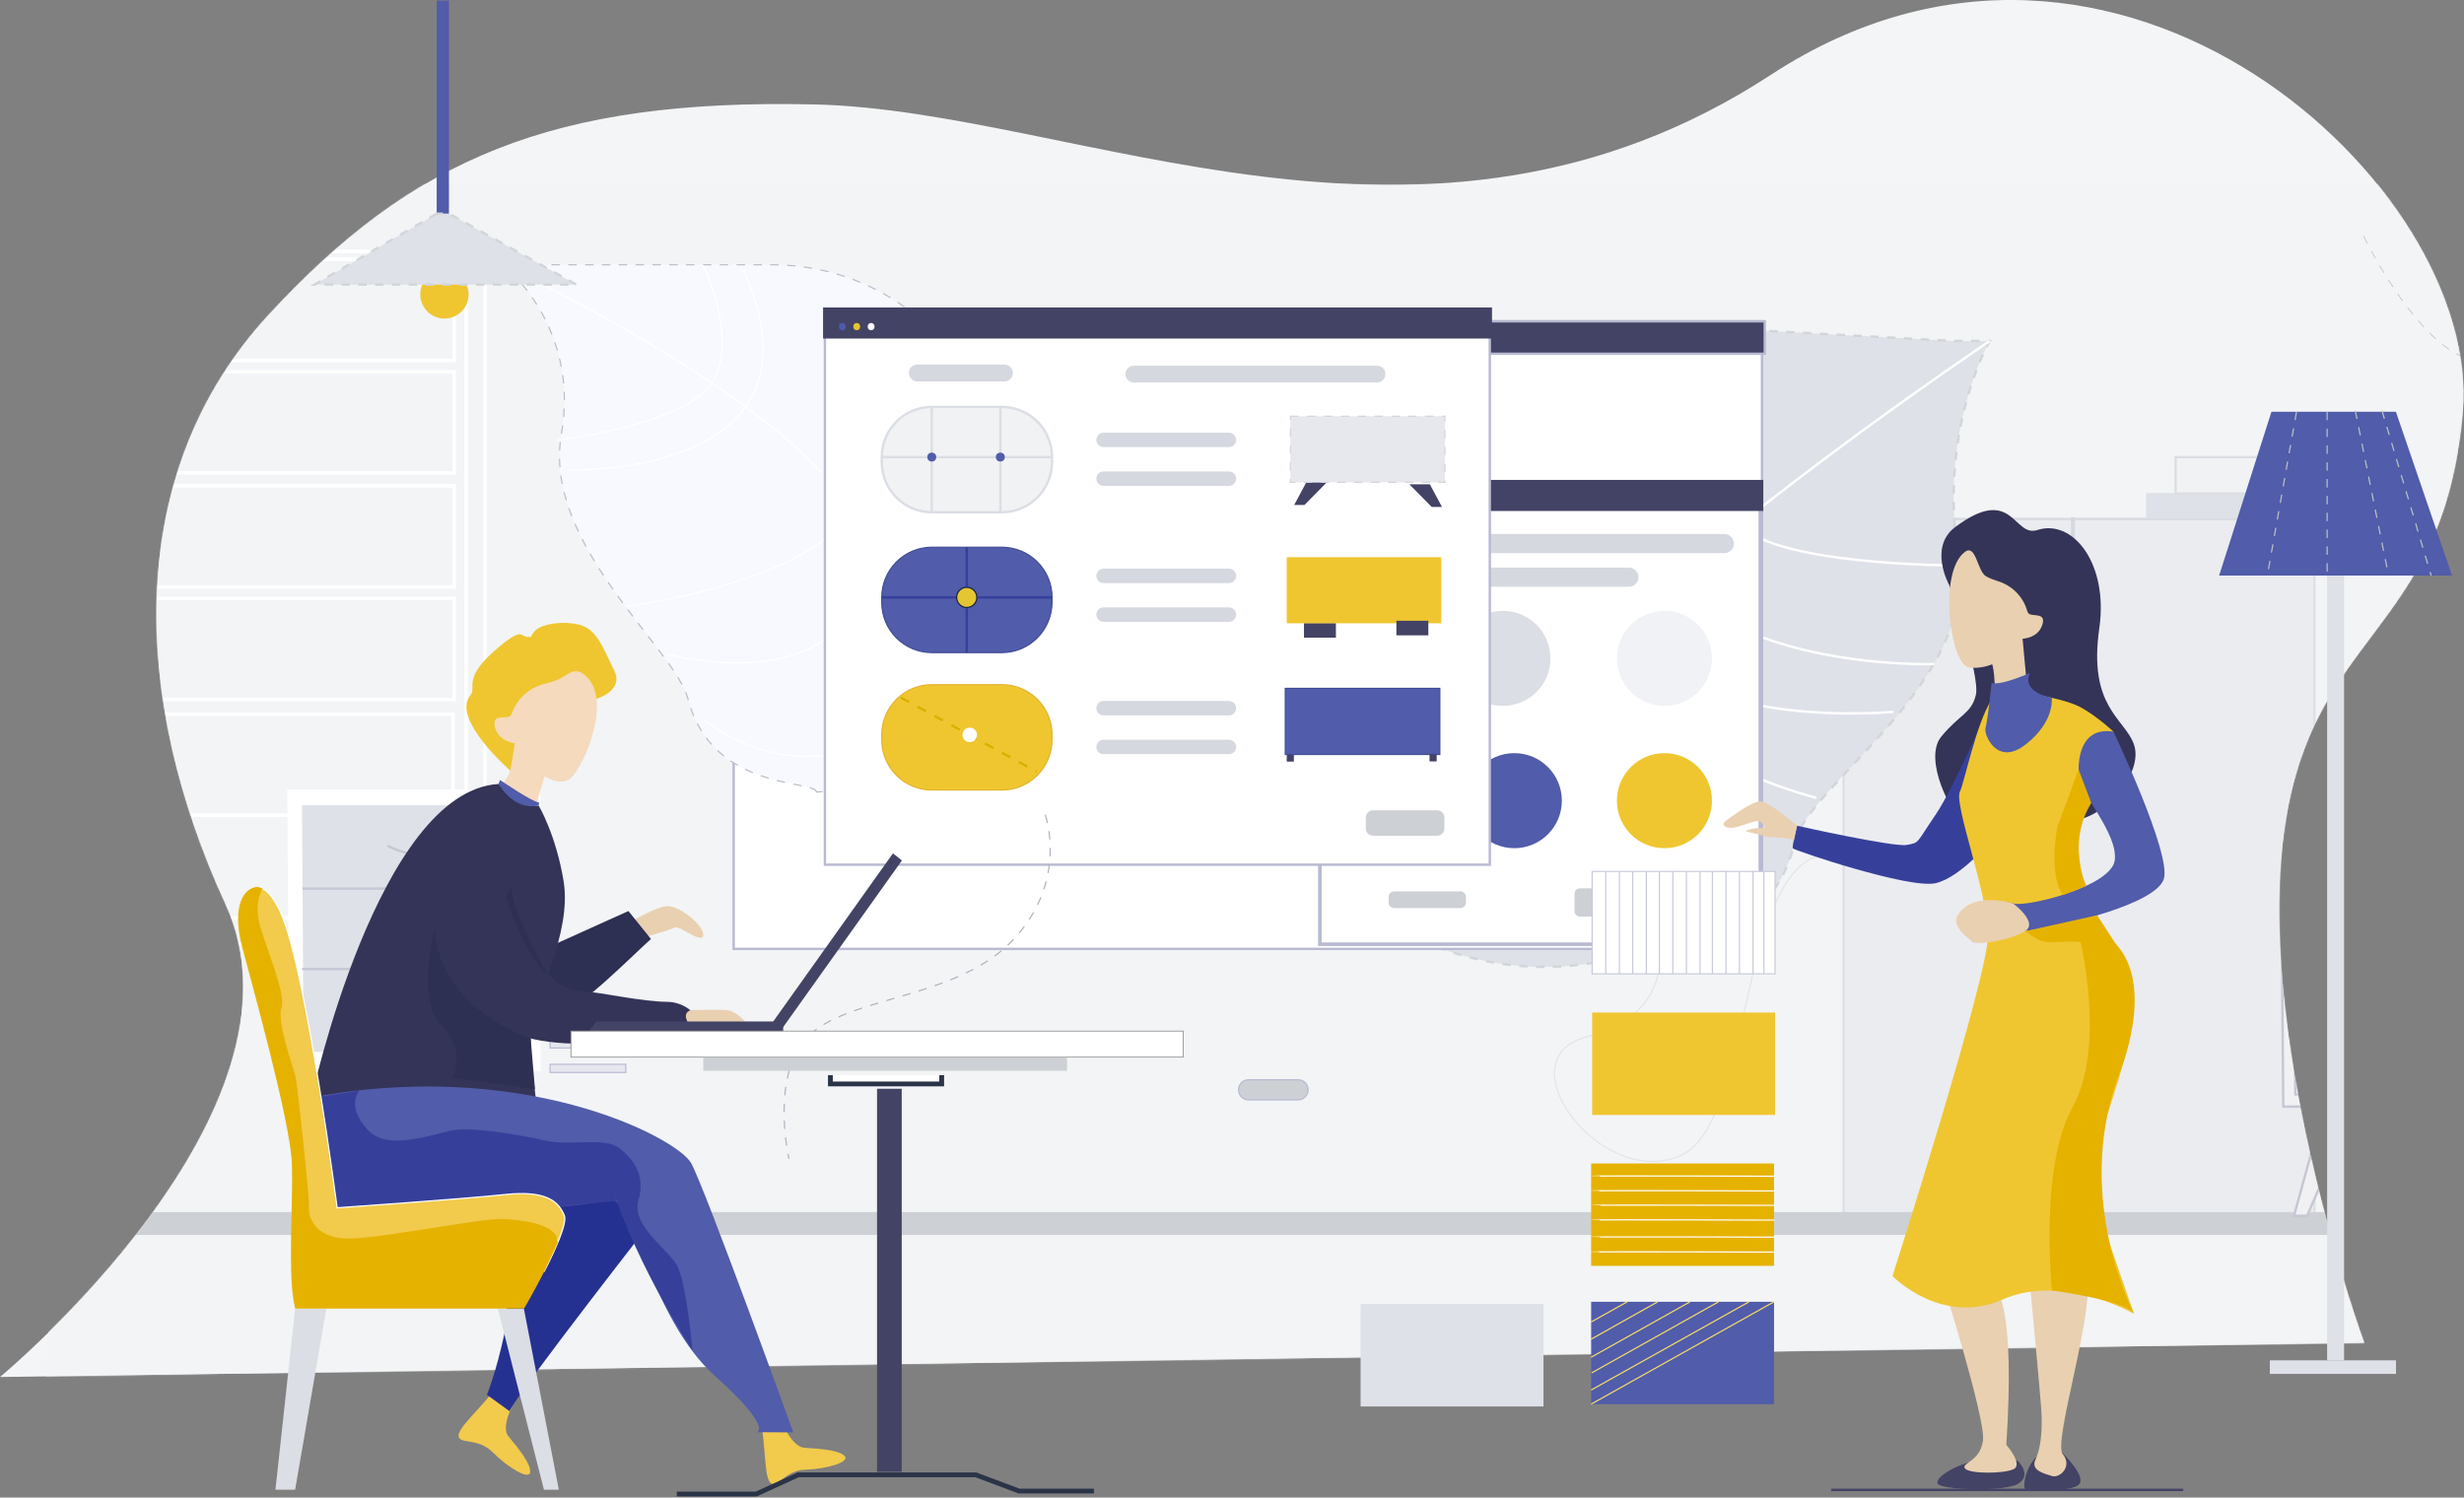 <?xml version="1.0" encoding="UTF-8"?>
<svg width="2050px" height="1246px" viewBox="0 0 2050 1246" version="1.1" xmlns="http://www.w3.org/2000/svg" xmlns:xlink="http://www.w3.org/1999/xlink">
    <rect x="0" y="0" width="2050" height="1246" fill="#808080" stroke="none"/>
    <!-- Generator: Sketch 53.2 (72643) - https://sketchapp.com -->
    <title>furniture</title>
    <desc>Created with Sketch.</desc>
    <defs>
        <path d="M1966.96,1117.311 C1966.96,1117.311 1879.245,878.065 1899.204,701.06 C1919.111,524.056 2032.51,531.304 2048.897,343.111 C2065.284,154.919 1761.12,-125.768 1473.552,62.11 C1185.985,249.987 896.107,91.838 677.766,86.901 C459.477,81.964 343.505,131.914 223.383,262.12 C103.262,392.326 108.041,579.363 187.562,752.008 C267.083,924.654 6.82121026e-13,1145.726 6.82121026e-13,1145.726 L1966.96,1117.311 Z" id="path-1"></path>
    </defs>
    <g id="Page-1" stroke="none" stroke-width="1" fill="none" fill-rule="evenodd">
        <g id="furniture">
            <g id="Clipped" transform="translate(0, 0)">
                <mask id="mask-2" fill="white">
                    <use xlink:href="#path-1"></use>
                </mask>
                <use id="Mask" fill="#F3F5F7" fill-rule="nonzero" xlink:href="#path-1"></use>
                <g mask="url(#mask-2)" id="Group">
                    <g transform="translate(34.666, 152.319)">
                        <g transform="translate(0.105, 0.342)">
                            <g id="Group_1_">
                                <polygon id="Rectangle_1_" fill="#F2F4F6" fill-rule="nonzero" points="53.732 0.368 2260.147 0.368 2310.045 1072.219 0.21 1060.191"></polygon>
                                <g id="Group" transform="translate(1498.501, 277.526)" fill-rule="nonzero">
                                    <g id="Rectangle" transform="translate(0.489, 0)">
                                        <g id="Group" opacity="0.61" transform="translate(0, 1.292)" fill="#E6E7EC" stroke="#D0D3D9" stroke-width="2">
                                            <rect id="Rectangle" x="0.105" y="0.21" width="391.669" height="582.698"></rect>
                                        </g>
                                        <rect fill="#D6D8E0" x="189.19" y="0.053" width="3.309" height="578.128"></rect>
                                        <rect fill="#D6D8E0" x="2.994" y="1.418" width="388.623" height="1"></rect>
                                    </g>
                                    <rect id="Rectangle" fill="#D6D8E0" x="155.785" y="251.011" width="9.349" height="20.117"></rect>
                                </g>
                                <path d="M1345.447,638.373 C1346.708,626.24 1437.101,638.373 1458.163,548.505 C1469.456,500.288 1611.112,415.515 1594.462,310.205 C1577.812,204.895 1620.514,131.047 1620.514,131.047 L1590.05,131.047 L1368.873,119.071 C1258.888,119.071 1130.573,256.316 1130.573,376.91 L1108.408,552.759 L1029.149,555.228 C1095.172,604.128 1192.446,684.646 1334.522,637.638 L1345.447,638.373 Z" id="Path" stroke="#D2D5D9" stroke-width="2" fill="#DEE1E8" fill-rule="nonzero" stroke-dasharray="7"></path>
                                <path d="M1620.671,131.047 C1620.671,131.047 1374.65,296.444 1296.232,391.354" id="Path" stroke="#FFFFFF" stroke-width="2"></path>
                                <path d="M1595.46,317.822 C1595.46,317.822 1432.584,318.504 1410.104,279.899 C1387.519,241.451 1422.762,123.063 1422.762,123.063" id="Path" stroke="#FFFFFF" stroke-width="2"></path>
                                <path d="M1574.24,399.81 C1574.24,399.81 1216.764,413.309 1350.857,119.071" id="Path" stroke="#FFFFFF" stroke-width="2"></path>
                                <path d="M1476.494,511.161 C1476.494,511.161 1384.315,488.838 1334.155,434.686" id="Path" stroke="#FFFFFF" stroke-width="2"></path>
                                <path d="M1540.468,439.623 C1540.468,439.623 1369.293,455.591 1335.257,376.385" id="Path" stroke="#FFFFFF" stroke-width="2"></path>
                                <path d="M1246.387,176.427 C1244.759,169.809 1242.133,332.58 1324.963,358.737" id="Path" stroke="#FFFFFF" stroke-width="2"></path>
                                <rect id="Rectangle" fill="#CDD0D5" fill-rule="nonzero" x="53.994" y="855.821" width="2205.733" height="19.014"></rect>
                                <path d="M1271.284,300.856 C1271.284,300.856 1260.411,324.702 1279.53,334.628 C1301.327,345.921 1318.818,352.959 1404.641,314.092" id="Path" stroke="#FFFFFF"></path>
                                <g id="Group" transform="translate(422.541, 253.994)" fill-rule="nonzero" stroke="#B9BAD2">
                                    <path d="M267.188,36.924 L256.001,36.924 C251.746,36.924 248.28,33.458 248.28,29.203 L248.28,18.016 C248.28,13.761 251.746,10.295 256.001,10.295 L267.188,10.295 C271.442,10.295 274.909,13.761 274.909,18.016 L274.909,29.203 C274.909,33.51 271.442,36.924 267.188,36.924 Z" id="Path" fill="#E7E8EE"></path>
                                    <path d="M310.573,36.924 L299.385,36.924 C295.131,36.924 291.664,33.458 291.664,29.203 L291.664,18.016 C291.664,13.761 295.131,10.295 299.385,10.295 L310.573,10.295 C314.827,10.295 318.294,13.761 318.294,18.016 L318.294,29.203 C318.294,33.51 314.88,36.924 310.573,36.924 Z" id="Path" fill="#E7E8EE"></path>
                                    <path d="M352.224,36.924 L341.036,36.924 C336.782,36.924 333.315,33.458 333.315,29.203 L333.315,18.016 C333.315,13.761 336.782,10.295 341.036,10.295 L352.224,10.295 C356.478,10.295 359.945,13.761 359.945,18.016 L359.945,29.203 C359.945,33.51 356.478,36.924 352.224,36.924 Z" id="Path" fill="#E7E8EE"></path>
                                    <rect id="Rectangle" fill="#E7E8EE" x="301.486" y="126.267" width="12.816" height="93.44"></rect>
                                    <rect id="Rectangle" fill="#CDD0D5" x="333.315" y="121.435" width="39.288" height="8.141"></rect>
                                    <rect id="Rectangle" fill="#F0F2F5" x="424.969" y="125.689" width="198.435" height="110.09"></rect>
                                    <rect id="Rectangle" fill="#CDD0D5" x="634.171" y="121.435" width="11.45" height="11.45"></rect>
                                    <rect id="Rectangle" fill="#E7E8EE" x="0.368" y="420.872" width="45.328" height="6.776"></rect>
                                    <rect id="Rectangle" fill="#E7E8EE" x="0.368" y="438.1" width="58.827" height="6.776"></rect>
                                    <rect id="Rectangle" fill="#E7E8EE" x="0.368" y="458.532" width="45.328" height="6.776"></rect>
                                    <rect id="Rectangle" fill="#E7E8EE" x="0.368" y="478.911" width="62.976" height="6.776"></rect>
                                    <rect id="Rectangle" fill="#CDD0D5" x="313.356" y="55.413" width="28.52" height="5.935"></rect>
                                    <path d="M630.6,7.143 L463.312,7.143 C461.368,7.143 459.74,5.515 459.74,3.572 L459.74,3.572 C459.74,1.628 461.368,1.13686838e-13 463.312,1.13686838e-13 L630.6,1.13686838e-13 C632.543,1.13686838e-13 634.171,1.628 634.171,3.572 L634.171,3.572 C634.171,5.673 632.648,7.143 630.6,7.143 Z" id="Path" fill="#CDD0D5"></path>
                                    <path d="M622.616,508.534 L581.542,508.534 C576.868,508.534 573.139,504.805 573.139,500.131 L573.139,500.131 C573.139,495.456 576.868,491.727 581.542,491.727 L622.616,491.727 C627.291,491.727 631.02,495.456 631.02,500.131 L631.02,500.131 C631.02,504.7 627.133,508.534 622.616,508.534 Z" id="Path" fill="#CDD0D5"></path>
                                </g>
                                <g id="Group" transform="translate(575.356, 114.62)">
                                    <g>
                                        <g stroke="#B9BAD2">
                                            <g>
                                                <g id="Rectangle" fill-rule="nonzero" stroke-width="2">
                                                    <rect fill="#FFFFFF" x="0.263" y="0.053" width="855.559" height="522.191"></rect>
                                                    <rect fill="#434366" x="0.525" y="0.053" width="857.607" height="26.997"></rect>
                                                </g>
                                                <path d="M36.504,51.158 L199.012,54.047" id="Path" stroke-width="0.75"></path>
                                            </g>
                                            <ellipse id="Oval_1_" stroke-width="2" fill="#4F5AAB" fill-rule="nonzero" cx="23.951" cy="16.86" rx="5.935" ry="4.57"></ellipse>
                                            <ellipse id="Oval" stroke-width="2" fill="#E4C531" fill-rule="nonzero" cx="42.544" cy="16.86" rx="5.935" ry="4.57"></ellipse>
                                            <ellipse id="Oval" stroke-width="2" fill="#FFFFFF" fill-rule="nonzero" cx="61.033" cy="16.86" rx="5.935" ry="4.57"></ellipse>
                                        </g>
                                        <path d="M804.978,495.351 L704.5,495.351 C701.874,495.351 699.826,493.303 699.826,490.676 L699.826,476.495 C699.826,473.869 701.874,471.82 704.5,471.82 L804.978,471.82 C807.604,471.82 809.653,473.869 809.653,476.495 L809.653,490.676 C809.653,493.303 807.604,495.351 804.978,495.351 Z" id="Path" fill="#CDD0D5" fill-rule="nonzero"></path>
                                    </g>
                                    <g id="SVGID_10_-link" transform="translate(487.669, 137.558)" stroke="#B9BAD2" stroke-width="3">
                                        <rect id="SVGID_10_" x="0.315" y="0.158" width="366.458" height="380.639"></rect>
                                    </g>
                                </g>
                                <g id="Group" transform="translate(383.227, 67.556)">
                                    <path d="M261.305,438.783 C260.202,428.331 174.326,438.783 154.367,361.205 C143.6,319.607 33.248,232.365 49.057,141.236 C64.919,50.265 0.42,0.105 0.42,0.105 L29.203,0.105 L224.906,0.105 C329.114,0.105 413.572,84.563 413.572,188.77 L413.572,428.856 L261.305,438.783 Z" id="Path" stroke="#BBBDC7" fill="#F8F9FF" fill-rule="nonzero" stroke-dasharray="7"></path>
                                    <path d="M0.42,0.263 C0.42,0.263 183.728,85.719 265.14,172.383" id="Path" stroke="#FFFFFF"></path>
                                    <path d="M45.906,145.806 C45.906,145.806 150.796,133.935 174.064,98.797 C197.489,63.659 166.92,0.263 166.92,0.263" id="Path" stroke="#FFFFFF"></path>
                                    <path d="M55.833,170.755 C55.833,170.755 277.588,177.53 200.693,4.57" id="Path" stroke="#FFFFFF"></path>
                                    <path d="M102.421,284.311 C102.421,284.311 227.007,269.131 279.111,219.549" id="Path" stroke="#FFFFFF"></path>
                                    <path d="M136.299,323.861 C136.299,323.861 255.633,356.636 291.086,284.311" id="Path" stroke="#FFFFFF"></path>
                                    <path d="M167.025,377.75 C167.025,377.75 232.207,436.314 313.934,393.455" id="Path" stroke="#FFFFFF"></path>
                                </g>
                                <path d="M1931.717,43.805 C1931.717,43.805 1985.606,155.995 2036.449,147.697 C2087.292,139.398 2103.574,147.854 2125.319,193.865 C2147.116,239.876 2174.376,295.971 2217.078,316.403 C2259.78,336.782 2283.625,343.558 2283.625,343.558" id="Path" stroke="#AFB3BD" stroke-width="0.5" stroke-dasharray="7"></path>
                                <g id="Group" transform="translate(67.505, 55.407)" stroke="#FFFFFF" stroke-width="3">
                                    <polygon id="Path" points="4.517 577.446 232.207 577.183 301.276 577.446 301.276 0.263 0.263 2.364"></polygon>
                                    <polygon id="Path" points="285.519 555.648 285.519 7.721 15.284 7.721 18.331 555.806"></polygon>
                                    <rect id="Rectangle" x="25.054" y="7.721" width="250.538" height="84.09"></rect>
                                    <rect id="Rectangle" x="25.054" y="101.318" width="250.538" height="84.09"></rect>
                                    <rect id="Rectangle" x="25.054" y="196.229" width="250.538" height="84.09"></rect>
                                    <rect id="Rectangle" x="25.054" y="289.826" width="250.538" height="84.09"></rect>
                                    <rect id="Rectangle" x="24.108" y="386.154" width="250.538" height="84.09"></rect>
                                </g>
                                <rect id="Rectangle" stroke="#434366" stroke-width="2" fill="#434366" fill-rule="nonzero" x="872.996" y="247.649" width="558.274" height="23.846"></rect>
                                <path d="M674.142,149.272 L779.137,151.741" id="Path" stroke="#FFFFFF" stroke-width="0.75"></path>
                                <path d="M713.009,179.316 L707.757,179.316 C703.502,179.316 700.036,175.849 700.036,171.595 L700.036,166.343 C700.036,162.088 703.502,158.622 707.757,158.622 L713.009,158.622 C717.264,158.622 720.73,162.088 720.73,166.343 L720.73,171.595 C720.73,175.849 717.316,179.316 713.009,179.316 Z" id="Path" fill="#E7E8EE" fill-rule="nonzero"></path>
                                <path d="M745.416,179.316 L740.164,179.316 C735.91,179.316 732.443,175.849 732.443,171.595 L732.443,166.343 C732.443,162.088 735.91,158.622 740.164,158.622 L745.416,158.622 C749.671,158.622 753.137,162.088 753.137,166.343 L753.137,171.595 C752.98,175.849 749.671,179.316 745.416,179.316 Z" id="Path" fill="#E7E8EE" fill-rule="nonzero"></path>
                                <path d="M779.032,179.316 L773.779,179.316 C769.525,179.316 766.058,175.849 766.058,171.595 L766.058,166.343 C766.058,162.088 769.525,158.622 773.779,158.622 L779.032,158.622 C783.286,158.622 786.752,162.088 786.752,166.343 L786.752,171.595 C786.595,175.849 783.181,179.316 779.032,179.316 Z" id="Path" fill="#E7E8EE" fill-rule="nonzero"></path>
                                <path d="M812.804,179.316 L807.552,179.316 C803.297,179.316 799.831,175.849 799.831,171.595 L799.831,166.343 C799.831,162.088 803.297,158.622 807.552,158.622 L812.804,158.622 C817.059,158.622 820.525,162.088 820.525,166.343 L820.525,171.595 C820.368,175.849 817.059,179.316 812.804,179.316 Z" id="Path" fill="#E7E8EE" fill-rule="nonzero"></path>
                                <path d="M845.054,179.316 L839.801,179.316 C835.547,179.316 832.08,175.849 832.08,171.595 L832.08,166.343 C832.08,162.088 835.547,158.622 839.801,158.622 L845.054,158.622 C849.308,158.622 852.775,162.088 852.775,166.343 L852.775,171.595 C852.775,175.849 849.308,179.316 845.054,179.316 Z" id="Path" fill="#E7E8EE" fill-rule="nonzero"></path>
                                <path d="M948.525,179.316 L943.273,179.316 C939.019,179.316 935.552,175.849 935.552,171.595 L935.552,166.343 C935.552,162.088 939.019,158.622 943.273,158.622 L948.525,158.622 C952.78,158.622 956.246,162.088 956.246,166.343 L956.246,171.595 C956.141,175.849 952.675,179.316 948.525,179.316 Z" id="Path" fill="#E7E8EE" fill-rule="nonzero"></path>
                                <path d="M1135.142,299.595 L1399.757,299.595" id="Path" stroke="#D6D8E0" stroke-width="16" stroke-linecap="round"></path>
                                <path d="M1135.142,327.59 L1320.341,327.59" id="Path" stroke="#D6D8E0" stroke-width="16" stroke-linecap="round"></path>
                                <circle id="Oval" fill="#515CAA" fill-rule="nonzero" cx="1163.137" cy="410" r="27.68"></circle>
                                <circle id="Oval" fill="#F0F2F5" fill-rule="nonzero" cx="1350.017" cy="395.136" r="39.55"></circle>
                                <circle id="Oval" fill="#DBDEE4" fill-rule="nonzero" cx="1215.609" cy="395.136" r="39.55"></circle>
                                <circle id="Oval" fill="#515CAA" fill-rule="nonzero" cx="1225.115" cy="513.524" r="39.55"></circle>
                                <circle id="Oval" fill="#EFC630" fill-rule="nonzero" cx="1350.017" cy="513.524" r="39.55"></circle>
                                <g id="Group" transform="translate(650.593, 103.762)" fill-rule="nonzero">
                                    <rect id="Rectangle" stroke="#B9BAD2" stroke-width="2" fill="#FFFFFF" x="0.945" y="3.729" width="553.18" height="459.32"></rect>
                                    <rect id="Rectangle" stroke="#434366" stroke-width="2" fill="#434366" x="0.42" y="0.42" width="554.545" height="23.846"></rect>
                                    <ellipse id="Oval" stroke="#434366" stroke-width="2" fill="#4F5AAB" cx="15.442" cy="15.337" rx="3.834" ry="3.992"></ellipse>
                                    <ellipse id="Oval" stroke="#434366" stroke-width="2" fill="#E4C531" cx="27.417" cy="15.337" rx="3.834" ry="3.992"></ellipse>
                                    <ellipse id="Oval" stroke="#434366" stroke-width="2" fill="#FFFFFF" cx="39.393" cy="15.337" rx="3.834" ry="3.992"></ellipse>
                                    <path d="M510.32,438.941 L457.009,438.941 C453.7,438.941 450.968,436.209 450.968,432.9 L450.968,423.814 C450.968,420.505 453.595,417.774 457.009,417.774 L510.32,417.774 C513.629,417.774 516.36,420.505 516.36,423.814 L516.36,432.9 C516.255,436.314 513.629,438.941 510.32,438.941 Z" id="Path" fill="#CDD0D5"></path>
                                </g>
                                <path d="M1180.208,602.92 L1125.215,602.92 C1122.589,602.92 1120.541,600.871 1120.541,598.245 L1120.541,593.675 C1120.541,591.049 1122.589,589.001 1125.215,589.001 L1180.208,589.001 C1182.834,589.001 1184.882,591.049 1184.882,593.675 L1184.882,598.245 C1184.777,600.871 1182.676,602.92 1180.208,602.92 Z" id="Path" fill="#CDD0D5" fill-rule="nonzero"></path>
                                <g id="Group" transform="translate(1863.308, 607.98)" fill="#F1F1F3" fill-rule="nonzero" stroke="#C6C7D4" stroke-width="2">
                                    <polygon id="Path" points="0.21 0.21 177.162 0.21 177.162 18.121 177.162 160.092 1.576 160.092"></polygon>
                                    <polygon id="Path" points="10.505 9.98 165.817 9.98 165.817 150.008 11.608 150.008"></polygon>
                                    <path d="M165.817,56.41 L10.925,56.41" id="Path"></path>
                                    <path d="M165.817,102.159 L10.505,102.159" id="Path"></path>
                                    <path d="M70.749,32.46 C70.749,32.46 88.397,44.015 106.571,32.46" id="Path"></path>
                                    <path d="M70.487,79.994 C70.487,79.994 88.135,91.549 106.308,79.994" id="Path"></path>
                                    <path d="M70.224,125.899 C70.224,125.899 87.872,137.455 106.045,125.899" id="Path"></path>
                                    <polygon id="Path" points="140.921 160.092 165.817 250.906 154.945 250.906 115.657 160.092"></polygon>
                                    <polygon id="Path" points="35.453 160.092 10.505 250.906 21.43 250.906 60.665 160.092"></polygon>
                                </g>
                                <path d="M371.5,975.05 L370.135,968.274 C370.555,970.796 371.08,973.107 371.5,975.05 Z" id="Path" fill="#E4C532" fill-rule="nonzero"></path>
                                <path d="M340.354,624.192 C342.822,625.032 344.608,625.452 344.608,625.557 C343.4,624.717 341.877,624.297 340.354,624.192 Z" id="Path" fill="#E4C532" fill-rule="nonzero"></path>
                                <path d="M578.654,944.166 C570.25,960.711 561.846,975.05 561.846,975.05 C563.789,974.367 571.773,958.663 578.654,944.166 Z" id="Path" fill="#FFFFFF" fill-rule="nonzero"></path>
                                <g id="Group" transform="translate(698.423, 185.741)" fill-rule="nonzero">
                                    <path d="M100.32,87.82 L42.177,87.82 C19.171,87.82 0.42,69.226 0.42,46.063 L0.42,41.914 C0.42,18.909 19.014,0.158 42.177,0.158 L100.32,0.158 C123.326,0.158 142.077,18.751 142.077,41.914 L142.077,46.063 C141.919,69.226 123.326,87.82 100.32,87.82 Z" id="Path" stroke="#DBDEE4" stroke-width="2" fill="#F1F2F3"></path>
                                    <path d="M100.32,204.58 L42.177,204.58 C19.171,204.58 0.42,185.986 0.42,162.823 L0.42,158.674 C0.42,135.669 19.014,116.918 42.177,116.918 L100.32,116.918 C123.326,116.918 142.077,135.511 142.077,158.674 L142.077,162.823 C141.919,185.829 123.326,204.58 100.32,204.58 Z" id="Path" stroke="#424D94" fill="#515CAA"></path>
                                    <path d="M100.32,318.924 L42.177,318.924 C19.171,318.924 0.42,300.331 0.42,277.168 L0.42,273.018 C0.42,250.013 19.014,231.262 42.177,231.262 L100.32,231.262 C123.326,231.262 142.077,249.855 142.077,273.018 L142.077,277.168 C141.919,300.331 123.326,318.924 100.32,318.924 Z" id="Path" stroke="#E4B32F" fill="#EFC630"></path>
                                    <path d="M42.019,0.473 L42.019,87.872" id="Path" stroke="#DBDEE4" stroke-width="2" fill="#DBDEE4"></path>
                                    <path d="M99.06,0.473 L99.06,87.872" id="Path" stroke="#DBDEE4" stroke-width="2" fill="#DBDEE4"></path>
                                    <path d="M0.42,41.914 L141.972,41.914" id="Path" stroke="#DBDEE4" stroke-width="2" fill="#DBDEE4"></path>
                                    <path d="M71.117,117.023 L71.117,204.527" id="Path" stroke="#36409B" stroke-width="2" fill="#36409B"></path>
                                    <path d="M0.42,158.674 L141.972,158.674" id="Path" stroke="#36409B" stroke-width="2" fill="#36409B"></path>
                                    <path d="M16.125,241.924 L129.261,303.64" id="Path" stroke="#D8B100" stroke-width="2" fill="#D8B100" stroke-dasharray="8"></path>
                                    <circle id="Oval" fill="#515CAA" cx="42.019" cy="41.914" r="3.729"></circle>
                                    <circle id="Oval" fill="#515CAA" cx="99.06" cy="41.914" r="3.729"></circle>
                                    <circle id="Oval" stroke="#142341" fill="#E4C532" cx="71.117" cy="158.674" r="8.404"></circle>
                                    <circle id="Oval" fill="#FFFFFF" cx="73.586" cy="273.071" r="6.04"></circle>
                                </g>
                                <path d="M883.344,213.351 L987.656,213.351" id="Path" stroke="#D6D8E0" stroke-width="12" stroke-linecap="round"></path>
                                <path d="M883.344,245.601 L987.656,245.601" id="Path" stroke="#D6D8E0" stroke-width="12" stroke-linecap="round"></path>
                                <path d="M883.344,326.487 L987.656,326.487" id="Path" stroke="#D6D8E0" stroke-width="12" stroke-linecap="round"></path>
                                <path d="M883.344,358.737 L987.656,358.737" id="Path" stroke="#D6D8E0" stroke-width="12" stroke-linecap="round"></path>
                                <path d="M883.344,436.577 L987.656,436.577" id="Path" stroke="#D6D8E0" stroke-width="12" stroke-linecap="round"></path>
                                <path d="M883.344,468.827 L987.656,468.827" id="Path" stroke="#D6D8E0" stroke-width="12" stroke-linecap="round"></path>
                                <path d="M908.555,158.622 L1110.876,158.622" id="Path" stroke="#D6D8E0" stroke-width="14" stroke-linecap="round"></path>
                                <path d="M728.451,157.676 L800.934,157.676" id="Path" stroke="#D6D8E0" stroke-width="14" stroke-linecap="round"></path>
                                <polygon id="Path" fill="#434366" fill-rule="nonzero" points="1052.05 248.647 1041.965 267.503 1050.527 267.503 1069.12 248.647"></polygon>
                                <rect id="Rectangle" fill="#434366" fill-rule="nonzero" x="1050.106" y="365.775" width="26.577" height="12.133"></rect>
                                <rect id="Rectangle" fill="#434366" fill-rule="nonzero" x="1035.767" y="475.077" width="5.935" height="5.935"></rect>
                                <rect id="Rectangle" fill="#EFC630" fill-rule="nonzero" x="1035.767" y="310.94" width="128.578" height="54.992"></rect>
                                <path d="M1038.814,193.655 L1167.392,193.655 L1167.392,248.647 L1038.814,248.647 L1038.814,193.655 Z" id="Path" stroke="#D2D5D9" fill="#E7E8EE" fill-rule="nonzero" stroke-dasharray="7"></path>
                                <rect id="Rectangle" stroke="#424D94" fill="#515CAA" fill-rule="nonzero" x="1034.559" y="420.085" width="128.578" height="54.992"></rect>
                                <rect id="Rectangle" fill="#DEE1E8" fill-rule="nonzero" x="1750.772" y="257.576" width="139.871" height="21.377"></rect>
                                <rect id="Rectangle" stroke="#DBDEE4" stroke-width="2" fill="#F1F2F3" fill-rule="nonzero" x="1775.301" y="227.69" width="102.789" height="30.306"></rect>
                                <path d="M1345.447,638.373 C1345.447,638.373 1355.794,691.685 1285.36,710.015 C1215.083,728.346 1297.756,837.753 1363.2,808.97 C1428.645,780.187 1408.686,534.429 1501.968,559.64" id="Path" stroke="#AFB3BD" opacity="0.24"></path>
                                <polygon id="Path" fill="#434366" fill-rule="nonzero" points="1154.839 250.275 1164.923 269.131 1156.362 269.131 1137.768 250.275"></polygon>
                                <rect id="Rectangle" fill="#434366" fill-rule="nonzero" x="1127.001" y="363.832" width="26.577" height="12.133"></rect>
                                <rect id="Rectangle" fill="#434366" fill-rule="nonzero" x="1154.576" y="474.919" width="5.935" height="5.935"></rect>
                            </g>
                            <g transform="translate(203.877, 504.002)" id="Path">
                                <polygon fill="#FFFFFF" fill-rule="nonzero" points="0.315 0.263 211.04 0.263 211.04 26.472 211.04 234.676 1.996 234.676"></polygon>
                                <polygon fill="#DEE1E8" fill-rule="nonzero" points="12.606 13.341 197.384 13.341 197.384 218.551 13.971 218.551"></polygon>
                                <path d="M197.384,82.672 L13.131,82.672" stroke="#C6C7D4" stroke-width="2" fill="#F8F9FF" fill-rule="nonzero"></path>
                                <path d="M197.384,149.64 L12.606,149.64" stroke="#C6C7D4" stroke-width="2" fill="#F8F9FF" fill-rule="nonzero"></path>
                                <path d="M84.406,47.376 C82.2,45.591 107.569,62.661 127.107,47.376" stroke="#C6C7D4" stroke-width="2"></path>
                                <path d="M83.985,117.285 C81.779,115.5 107.148,132.57 126.687,117.285" stroke="#C6C7D4" stroke-width="2"></path>
                                <path d="M83.723,184.673 C81.517,182.888 106.886,199.958 126.425,184.673" stroke="#C6C7D4" stroke-width="2"></path>
                                <polygon fill="#DEE1E8" fill-rule="nonzero" points="167.918 234.676 197.384 367.981 184.568 367.981 137.717 234.676"></polygon>
                                <polygon fill="#DEE1E8" fill-rule="nonzero" points="42.229 234.676 12.606 367.981 25.527 367.981 72.43 234.676"></polygon>
                            </g>
                        </g>
                    </g>
                </g>
            </g>
            <g id="Group" transform="translate(197.594, 0)">
                <g transform="translate(52.698, 518.203)">
                    <path d="M262.513,256.053 C262.513,256.053 293.24,236.357 304.427,235.779 C315.615,235.254 335.837,252.429 334.734,260.045 C333.631,267.608 315.457,251.799 311.466,253.427 C307.474,255.055 302.379,257.156 283.628,262.093 C264.982,267.188 262.513,256.053 262.513,256.053 Z" id="Path" fill="#E9D0B0" fill-rule="nonzero"></path>
                    <path d="M154.84,263.091 C154.84,263.091 208.887,320.815 219.759,321.813 C230.632,322.758 279.689,273.176 291.296,263.091 L272.545,239.823 L196.176,274.279 L154.84,263.091 Z" id="Path" fill="#2D2F53" fill-rule="nonzero"></path>
                    <path d="M183.78,638.215 C183.78,638.215 163.926,666.473 172.908,677.083 C181.732,687.693 191.239,699.668 190.819,706.601 C190.398,713.64 172.488,703.135 159.83,690.319 C146.751,677.083 130.049,684.384 131.309,675.455 C132.57,666.473 162.036,642.68 166.71,627.921 C167.656,625.032 189.716,632.333 185.304,633.278 C174.851,635.589 183.78,638.215 183.78,638.215 Z" id="Path" fill="#F2CA4C" fill-rule="nonzero"></path>
                    <path d="M300.278,487.157 C300.278,487.157 179.946,640.947 173.643,655.968 L154.787,642.312 C154.787,642.312 162.088,625.085 169.389,591.469 C176.007,561.163 161.405,483.428 189.348,473.239 C219.549,462.051 229.844,451.336 239.245,447.607 C267.03,436.472 300.278,487.157 300.278,487.157 Z" id="Path" fill="#253191" fill-rule="nonzero"></path>
                    <path d="M246.231,63.133 C246.231,63.133 269.131,56.516 260.728,39.708 C252.324,22.9 247.071,7.196 234.518,2.521 C221.965,-2.153 200.746,0.158 194.705,6.776 C188.665,13.394 194.968,11.188 188.928,11.713 C182.888,12.238 185.619,3.151 166.448,18.751 C132.675,46.168 146.751,53.627 141.236,60.087 C124.166,80.046 175.692,124.324 175.692,124.324 L246.231,63.133 Z" id="Path" fill="#EFC630" fill-rule="nonzero"></path>
                    <path d="M396.869,655.968 C396.869,655.968 405.851,685.749 419.349,686.432 C432.848,687.273 447.765,688.376 452.439,693.313 C457.114,698.25 437.68,704.08 420.032,704.605 C401.859,705.131 395.924,721.991 390.251,715.058 C384.579,708.177 387.205,671.095 379.904,657.859 C378.381,655.233 398.497,644.361 396.186,648.195 C390.934,657.229 396.869,655.968 396.869,655.968 Z" id="Path" fill="#F2CA4C" fill-rule="nonzero"></path>
                    <g id="Path" transform="translate(135.5, 40.081)" fill="#F5DABD" fill-rule="nonzero">
                        <path d="M68.438,84.353 C66.232,76.632 44.435,48.374 44.435,48.374 L39.498,79.101 C37.712,90.551 28.888,99.48 17.438,101.686 C5.305,104.049 0.368,109.249 0.368,109.249 C7.406,122.485 50.37,145.911 66.232,137.77 C66.232,137.77 61.138,123.851 60.56,114.607 C60.297,108.356 68.438,84.353 68.438,84.353 Z"></path>
                        <path d="M40.181,35.033 C44.855,22.06 55.885,13.131 68.596,10.347 C72.063,9.507 75.634,8.404 78.943,6.881 C87.189,3.151 91.759,-4.307 101.266,3.834 C124.429,23.793 99.48,80.729 88.87,89.29 C75.897,99.637 52.786,79.521 44.908,60.507 C44.908,60.507 29.728,60.087 26.157,47.271 C22.585,34.456 35.926,40.811 39.13,37.082 C39.498,36.662 39.918,35.979 40.181,35.033 Z"></path>
                    </g>
                    <path d="M164.504,134.093 C164.504,134.093 185.199,154.892 197.857,152.004 C197.857,152.004 212.353,176.375 218.656,215.242 C222.123,236.724 216.188,261.41 208.992,282.63 C203.214,299.7 196.439,314.722 193.287,323.861 C186.144,344.555 199.327,421.293 199.327,421.293 C199.327,421.293 112.506,423.656 57.776,412.626 L8.929,395.398 C8.771,395.503 64.289,140.133 164.504,134.093 Z" id="Path" fill="#343458" fill-rule="nonzero"></path>
                    <path d="M0.525,396.606 C0.525,396.606 -4.832,442.775 21.22,463.469 C47.429,484.163 178.055,496.559 256.736,480.119 C277.01,475.865 289.143,577.025 344.661,626.765 C392.877,669.887 379.536,673.459 379.536,673.459 L409.737,673.616 C409.737,673.616 336.572,471.033 324.702,449.55 C312.674,428.016 181.469,359.525 0.525,396.606 Z" id="Path" fill="#515CAA" fill-rule="nonzero"></path>
                    <path d="M48.742,389.201 C48.742,389.201 37.187,401.491 55.36,421.608 C73.533,441.724 114.922,422.711 131.152,421.608 C147.434,420.505 181.732,425.757 203.634,430.852 C225.537,435.789 252.692,427.123 265.507,437.47 C278.166,447.817 286.727,460.738 280.792,480.907 C274.857,501.024 304.9,520.878 312.779,534.376 C320.762,548.032 325.857,605.336 325.857,605.336 C325.857,605.336 281.317,538.788 258.732,469.194 C236.147,399.6 262.566,480.907 262.566,480.907 L189.4,488.365 L67.598,500.551 L6.145,492.672 L8.929,391.249 L10.872,395.083 L48.742,389.201" id="Path" fill="#36409B" fill-rule="nonzero"></path>
                    <path d="M121.382,155.418 C121.382,155.418 188.613,302.064 228.163,305.635 C254.898,308.104 282.052,315.142 305.635,315.405 C315.983,315.562 329.639,322.863 329.639,333.053 L323.966,341.194 C323.966,341.194 202.164,365.88 165.345,333.893 C128.525,302.064 88.87,221.703 89.553,215.085 C90.236,208.519 121.382,155.418 121.382,155.418 Z" id="Path" fill="#343458" fill-rule="nonzero"></path>
                    <path d="M320.657,329.376 C319.292,325.91 321.76,322.338 325.332,322.233 C335.101,321.97 351.804,321.708 356.058,322.496 C362.256,323.756 369.714,331.74 369.714,331.74 L322.863,335.206 L320.657,329.376 Z" id="Path" fill="#E9D0B0" fill-rule="nonzero"></path>
                    <path d="M619.307,159.725 C619.307,159.725 638.898,213.877 593.255,263.091 C547.612,312.306 460.685,310.205 424.864,341.509 C389.043,372.813 406.113,445.979 406.113,445.979" id="Path" stroke="#AFB3BD" stroke-dasharray="7"></path>
                    <g transform="translate(224.702, 191.605)">
                        <polygon id="Path" fill="#434465" fill-rule="nonzero" points="176.585 149.903 13.394 149.903 21.377 140.081 176.585 140.081"></polygon>
                        <polyline id="Path" fill="#434465" fill-rule="nonzero" points="267.923 0.21 275.382 6.145 174.221 148.117 166.763 142.287"></polyline>
                        <rect id="Rectangle" fill="#434465" fill-rule="nonzero" x="254.687" y="196.071" width="20.537" height="318.766"></rect>
                        <polyline id="Path" stroke="#2A3448" stroke-width="4" fill="#FFFFFF" fill-rule="nonzero" points="215.872 184.778 215.872 192.079 308.472 192.079 308.472 184.778"></polyline>
                        <polyline id="Path" stroke="#2A3448" stroke-width="4" points="88.082 533.273 154.262 533.273 189.085 517.306 336.834 517.306 372.813 530.805 435.106 530.805"></polyline>
                        <rect id="Rectangle" stroke="#999999" stroke-width="0.75" fill="#FFFFFF" fill-rule="nonzero" x="0.053" y="148.117" width="509.375" height="21.64"></rect>
                    </g>
                </g>
                <path d="M243.92,864.225 C243.92,864.225 165.345,838.436 164.242,771.048 C164.242,771.048 148.274,832.396 169.599,853.195 C190.976,873.994 178.843,896.737 178.843,896.737 L247.492,906.401 L243.92,864.225 Z" id="Path" fill="#2D2F53" fill-rule="nonzero"></path>
                <path d="M223.698,745.837 C223.173,747.78 239.823,797.94 257.996,810.336 C257.996,810.336 226.692,757.392 228.215,737.433 L223.698,745.837 Z" id="Path" fill="#2D2F53" fill-rule="nonzero"></path>
                <path d="M218.446,648.983 C218.446,648.983 245.443,667.471 250.958,667.734 L250.538,670.097 C250.538,670.097 231.945,676.453 217.185,652.187 L218.446,648.983 Z" id="Path" fill="#515CAA" fill-rule="nonzero"></path>
                <g transform="translate(63.669, 0.183)" fill-rule="nonzero">
                    <circle id="Oval" fill="#EFC630" cx="108.514" cy="244.76" r="20.117"></circle>
                    <g>
                        <rect id="Rectangle" fill="#515CAA" x="102.054" y="0.263" width="10.19" height="177.373"></rect>
                        <path d="M102.054,177.635 L0.368,236.619 L218.394,236.619 L112.401,177.635 L102.054,177.635 Z" id="Path" stroke="#D2D5D9" stroke-width="2" fill="#DEE1E8" stroke-dasharray="7"></path>
                    </g>
                </g>
                <g id="Path" transform="translate(1235.948, 424.075)" fill-rule="nonzero">
                    <path d="M188.087,62.556 C188.087,62.556 170.702,31.252 193.182,14.444 C241.399,-21.535 241.294,23.426 261.516,16.913 C291.034,7.406 320.762,44.75 313.041,98.64 C303.692,163.664 333.578,173.486 341.562,194.548 C349.703,215.61 325.437,245.548 304.9,254.792 C284.363,264.142 217.921,272.861 203.582,263.459 C189.243,254.11 166.395,207.364 181.522,188.875 C196.701,170.282 206.628,169.704 210.305,154.157 C214.297,138.61 188.087,62.556 188.087,62.556 Z" fill="#343458"></path>
                    <path d="M223.383,158.201 C223.383,158.201 193.077,230.001 176.69,254.005 C160.302,278.008 163.716,276.905 152.844,278.953 C141.814,280.897 61.61,262.986 61.61,262.986 C61.61,262.986 57.041,280.477 58.144,281.842 C59.089,283.365 154.735,315.72 176.795,310.783 C198.697,305.846 226.115,271.915 226.115,271.915 L223.383,158.201 Z" fill="#36409B"></path>
                    <path d="M282.525,785.649 C282.525,785.649 301.381,804.4 295.919,810.598 C290.404,816.796 253.742,816.113 251.694,814.327 C249.645,812.542 252.797,792.267 265.087,785.649 C277.273,779.032 282.525,785.649 282.525,785.649 Z" stroke="#434366" fill="#434366"></path>
                    <path d="M245.181,792.162 C245.181,792.162 256.631,803.192 245.181,810.073 C233.73,816.954 181.522,815.01 179.053,810.073 C176.585,805.136 199.012,790.797 222.595,790.482 C246.126,790.219 245.181,792.162 245.181,792.162 Z" stroke="#434366" fill="#434366"></path>
                    <path d="M254.687,637.795 L254.687,637.795 C254.687,637.795 264.457,739.639 265.035,753.295 C265.56,766.951 264.194,781.553 259.94,790.377 C255.685,799.201 266.82,801.932 273.596,804.033 C280.372,806.081 290.981,795.892 282.578,785.702 C274.174,775.355 311.098,661.694 301.854,637.69 C292.557,613.792 254.687,637.795 254.687,637.795 Z" fill="#E9D0B0"></path>
                    <path d="M227.112,649.245 C227.112,649.245 243.395,660.013 235.674,778.086 C235.674,778.086 250.275,794.631 241.451,798.465 C232.627,802.3 204.37,802.3 201.218,797.625 C198.067,792.95 213.771,792.373 216.24,774.62 C218.866,756.867 181.102,637.638 181.102,637.638 L227.112,649.245 Z" fill="#E9D0B0"></path>
                    <path d="M256.998,153.527 C256.998,153.527 285.099,157.256 298.755,165.082 C312.411,172.961 324.807,184.673 324.807,184.673 C324.807,184.673 304.953,218.866 299.333,248.595 C293.713,278.323 289.406,313.251 329.796,366.038 C370.187,418.824 295.078,530.594 308.734,572.193 C322.39,613.792 341.929,669.099 341.929,669.099 C341.929,669.099 283.365,634.906 232.365,657.229 C181.364,679.552 140.974,637.638 140.974,637.638 C140.974,637.638 220.494,388.885 220.494,354.167 C220.494,319.449 191.712,244.865 197.069,234.518 C200.535,228.058 210.568,177.898 223.383,158.149 L230.421,162.141 L256.998,153.527 Z" fill="#EFC630"></path>
                    <g id="Group" transform="translate(187.971, 33.623)" fill="#E9D0B0">
                        <path d="M40.916,151.846 C37.765,149.798 36.346,146.068 37.187,142.497 C37.87,139.45 38.552,135.721 38.552,132.045 C38.395,118.283 38.027,98.692 35.664,94.543 C32.092,88.082 60.192,62.713 60.192,62.713 L64.342,107.096 C64.604,112.453 66.81,117.706 70.539,121.697 L73.428,124.849 C77.578,129.418 78.26,136.141 75.056,141.499 L72.693,145.333 C66.232,155.943 52.314,159.094 41.809,152.371 L40.916,151.846 Z" id="Path"></path>
                        <path d="M65.024,50.423 C61.453,38.132 51.946,29.203 40.338,25.737 C37.187,24.791 33.983,23.531 30.989,21.902 C23.531,17.911 22.585,-5.515 13.236,1.523 C-9.507,18.593 1.366,95.803 16.703,97.694 C31.987,99.637 50.895,90.919 59.299,73.848 C59.299,73.848 73.376,74.374 77.472,62.661 C81.622,50.948 68.806,56.043 66.022,52.471 C65.602,52.104 65.339,51.421 65.024,50.423 Z" id="Path"></path>
                    </g>
                    <path d="M324.807,184.673 C324.807,184.673 373.181,286.254 366.72,307.211 C360.26,328.273 282.788,346.761 251.641,350.491 C220.494,354.22 208.099,359.735 208.099,359.735 C208.099,359.735 196.911,345.816 197.909,337.412 C198.855,329.008 230.316,324.334 241.451,327.643 C252.639,330.952 323.178,313.566 325.91,291.664 C328.641,269.762 298.072,237.25 296.286,223.331 C294.5,209.307 296.811,180.261 324.807,184.673 Z" fill="#515CAA"></path>
                    <path d="M255.213,135.879 C255.213,135.879 230.527,146.909 223.383,144.02 C223.383,144.02 220.757,172.015 218.288,182.047 C217.028,186.984 227.795,214.297 252.061,195.126 C276.432,175.954 273.438,156.416 273.438,156.416 C273.438,156.416 248.069,152.424 255.213,135.879 Z" fill="#515CAA"></path>
                    <path d="M306.371,244.078 L295.761,215.977 C295.761,215.977 284.468,247.544 278.271,263.406 C278.271,263.406 270.129,302.537 282.683,320.605 L302.274,313.041 C302.064,312.989 285.676,277.535 306.371,244.078 Z" fill="#E6B200"></path>
                    <path d="M254.687,350.018 L311.203,337.465 L329.796,365.985 C329.796,365.985 308.157,361.153 297.389,359.787 C286.622,358.422 278.796,360.628 269.709,359.787 C260.623,358.947 251.641,350.543 251.641,350.543" fill="#E6B200"></path>
                    <path d="M382.845,815.588 L89.973,815.588" stroke="#434366" stroke-width="2" fill="#434366"></path>
                    <path d="M241.451,327.695 C241.451,327.695 262.251,343.242 251.641,350.438 C241.031,357.739 212.616,362.571 208.099,359.682 C203.529,356.793 189.768,346.446 195.283,337.517 C207.679,316.823 241.451,327.695 241.451,327.695 Z" fill="#E9D0B0"></path>
                    <path d="M61.61,262.934 C61.61,262.934 38.185,242.659 31.042,242.659 C23.898,242.659 4.149,257.261 1.418,259.625 C-1.313,261.988 1.418,265.14 7.774,264.719 C14.129,264.299 28.153,257.156 31.042,259.625 C33.93,262.093 37.397,265.297 32.67,264.877 C27.995,264.457 18.068,266.663 19.171,267.503 C20.274,268.344 32.25,270.392 35.453,271.915 C38.605,273.438 59.299,271.653 58.616,276.747 C58.144,279.216 61.61,262.934 61.61,262.934 Z" fill="#E9D0B0"></path>
                </g>
                <path d="M1533.324,783.759 C1533.324,783.759 1554.544,871.263 1526.706,921.318 C1498.869,971.321 1509.636,1073.742 1509.636,1073.742 C1509.636,1073.742 1571.246,1081.883 1577.864,1093.018 C1577.864,1093.018 1528.387,1000.156 1563.525,899.258 C1564.208,897.21 1565.049,895.109 1565.731,893.06 C1565.731,893.06 1596.72,819.737 1561.74,784.441 L1533.324,783.759 Z" id="Path" fill="#E6B200" fill-rule="nonzero"></path>
                <path d="M9.402,767.791 C14.497,787.383 30.201,827.616 26.052,838.751 C21.902,849.939 37.239,892.64 38.868,900.624 C40.653,908.607 56.253,1026.05 55.518,1032.091 C54.835,1038.131 78.418,1070.801 111.77,1069.015 C145.123,1067.229 207.574,1049.318 225.064,1050.264 C242.554,1051.104 266.82,1018.592 266.295,1034.139 C266.295,1034.139 261.043,1045.589 255.003,1058.142 C264.667,1039.391 274.279,1017.752 271.968,1011.554 C267.398,999.999 257.366,990.177 222.648,993.906 C187.772,997.635 82.882,1004.936 82.882,1004.936 C82.882,1004.936 57.671,811.018 36.872,761.541 C36.872,761.541 30.254,744.471 21.325,739.481 C21.115,739.639 4.254,748.2 9.402,767.791 Z" id="Path" stroke="#FFFFFF" fill="#F2CA4C" fill-rule="nonzero"></path>
                <polygon id="Path" fill="#DBDEE4" fill-rule="nonzero" points="31.567 1239.507 47.954 1239.507 73.901 1089.026 47.954 1089.026"></polygon>
                <polygon id="Path" fill="#DBDEE4" fill-rule="nonzero" points="216.66 1089.026 254.95 1239.507 267.346 1239.507 238.3 1089.026"></polygon>
                <path d="M255.108,1058.142 C261.148,1045.747 266.4,1034.139 266.4,1034.139 C266.925,1018.592 238.405,1015.126 220.81,1014.285 C203.319,1013.445 129.734,1028.624 96.381,1030.41 C63.028,1032.196 58.774,1010.714 59.457,1004.621 C60.14,998.581 50.108,903.88 48.269,895.897 C46.483,887.913 32.407,849.991 36.556,838.698 C40.706,827.406 23.741,789.064 18.488,769.367 C13.394,749.776 20.957,739.481 21.115,739.324 L21.115,739.324 C20.957,739.324 19.329,738.798 16.86,737.958 C16.02,737.958 15.232,737.958 14.391,738.221 C1.996,741.267 -3.519,759.598 3.782,787.54 C11.083,815.641 44.172,933.346 45.275,968.642 C46.221,1001.154 42.124,1054.203 46.641,1082.041 L48.007,1088.816 L73.901,1088.816 L216.66,1088.816 L238.3,1088.816 C238.3,1089.026 246.704,1074.687 255.108,1058.142 Z" id="Path" fill="#E6B200" fill-rule="nonzero"></path>
                <g transform="translate(1648.622, 342.381)" fill-rule="nonzero">
                    <rect id="Rectangle" fill="#DEE1E8" x="89.921" y="111.193" width="14.076" height="678.344"></rect>
                    <rect id="Rectangle" fill="#DEE1E8" x="42.229" y="789.484" width="104.995" height="11.293"></rect>
                    <polygon id="Path" fill="#515CAA" points="147.119 0.21 193.812 136.509 0.053 136.509 43.595 0.21"></polygon>
                </g>
                <path d="M1713.06,342.612 L1688.637,479.751" id="Path" stroke="#BAC1C4" fill="#FFFFFF" fill-rule="nonzero" stroke-dasharray="7"></path>
                <path d="M1738.534,342.612 L1738.534,479.751" id="Path" stroke="#BAC1C4" fill="#FFFFFF" fill-rule="nonzero" stroke-dasharray="7"></path>
                <path d="M1761.96,341.667 L1789.64,478.911" id="Path" stroke="#BAC1C4" fill="#FFFFFF" fill-rule="nonzero" stroke-dasharray="7"></path>
                <path d="M1784.178,341.667 L1825.094,478.911" id="Path" stroke="#BAC1C4" fill="#FFFFFF" fill-rule="nonzero" stroke-dasharray="7"></path>
                <rect id="Rectangle" fill="#CDD0D5" fill-rule="nonzero" x="387.52" y="879.667" width="302.642" height="11.293"></rect>
            </g>
            <g id="Group-85" transform="translate(1131.991, 724.827)">
                <rect id="Rectangle" stroke="#C9CBDB" fill="#FFFFFF" fill-rule="nonzero" x="192.657" y="0.263" width="152.161" height="85.193"></rect>
                <rect id="Rectangle" fill="#EFC630" fill-rule="nonzero" x="192.657" y="117.653" width="152.161" height="85.193"></rect>
                <rect id="Rectangle" fill="#E6B200" fill-rule="nonzero" x="191.817" y="243.237" width="152.161" height="85.193"></rect>
                <path d="M203.95,0.263 L203.95,85.561" id="Path" stroke="#C9CBDB"></path>
                <path d="M215.295,0.105 L215.295,85.404" id="Path" stroke="#C9CBDB"></path>
                <path d="M226.43,0.263 L226.43,85.561" id="Path" stroke="#C9CBDB"></path>
                <path d="M237.722,0.263 L237.722,85.456" id="Path" stroke="#C9CBDB"></path>
                <path d="M248.595,0.105 L248.595,85.404" id="Path" stroke="#C9CBDB"></path>
                <path d="M259.782,0.105 L259.782,85.298" id="Path" stroke="#C9CBDB"></path>
                <path d="M271.075,0.263 L271.075,85.456" id="Path" stroke="#C9CBDB"></path>
                <path d="M282.367,0.105 L282.367,85.404" id="Path" stroke="#C9CBDB"></path>
                <path d="M292.715,0.105 L292.715,85.298" id="Path" stroke="#C9CBDB"></path>
                <path d="M304.007,0 L304.007,85.298" id="Path" stroke="#C9CBDB"></path>
                <path d="M315.195,0.105 L315.195,85.404" id="Path" stroke="#C9CBDB"></path>
                <path d="M326.487,0.105 L326.487,85.298" id="Path" stroke="#C9CBDB"></path>
                <path d="M335.574,0.263 L335.574,85.561" id="Path" stroke="#C9CBDB"></path>
                <path d="M191.817,316.981 C191.817,316.455 343.978,316.981 343.978,316.981" id="Path" stroke="#FFFFFF"></path>
                <path d="M192.657,304.532 C192.657,304.007 344.818,304.532 344.818,304.532" id="Path" stroke="#FFFFFF"></path>
                <path d="M192.237,290.351 C192.237,289.826 344.398,290.351 344.398,290.351" id="Path" stroke="#FFFFFF"></path>
                <path d="M193.077,278.113 C193.077,277.588 345.238,278.113 345.238,278.113" id="Path" stroke="#FFFFFF"></path>
                <path d="M191.712,266.085 C191.712,265.56 343.873,266.085 343.873,266.085" id="Path" stroke="#FFFFFF"></path>
                <path d="M192.552,253.847 C192.552,253.322 344.713,253.847 344.713,253.847" id="Path" stroke="#FFFFFF"></path>
                <rect id="Rectangle" fill="#DEE1E8" fill-rule="nonzero" x="3.69482223e-13" y="360.208" width="152.161" height="85.193"></rect>
                <g id="Group" transform="translate(191.291, 358.107)">
                    <rect id="Rectangle" fill="#515CAA" fill-rule="nonzero" x="0.525" y="0.21" width="152.161" height="85.193"></rect>
                    <path d="M152.686,0.21 L0.525,85.351" id="Path" stroke="#F5DA68"></path>
                    <path d="M131.887,0.21 L0.525,73.638" id="Path" stroke="#F5DA68"></path>
                    <path d="M106.518,0.21 L0.945,59.352" id="Path" stroke="#F5DA68"></path>
                    <path d="M82.83,0.21 L0.42,46.378" id="Path" stroke="#F5DA68"></path>
                    <path d="M55.938,0.21 L0.42,31.357" id="Path" stroke="#F5DA68"></path>
                    <path d="M30.569,0.21 L0.525,17.018" id="Path" stroke="#F5DA68"></path>
                </g>
            </g>
        </g>
    </g>
</svg>